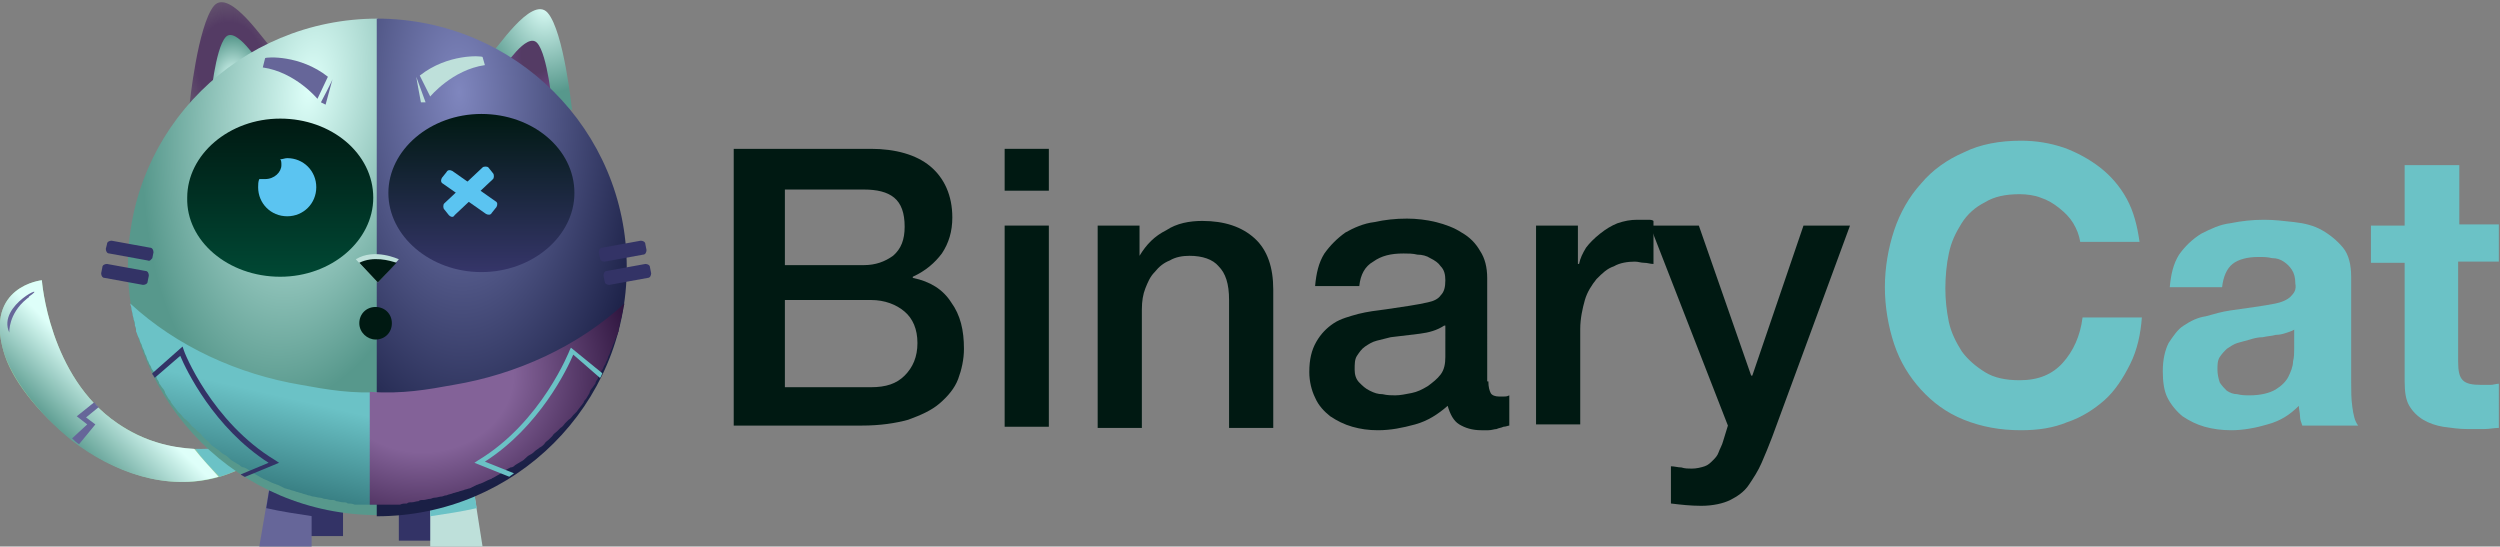 <?xml version="1.0" encoding="utf-8"?>
<!-- Generator: Adobe Illustrator 25.2.1, SVG Export Plug-In . SVG Version: 6.00 Build 0)  -->
<svg version="1.1" id="Layer_1" xmlns="http://www.w3.org/2000/svg" xmlns:xlink="http://www.w3.org/1999/xlink" x="0px" y="0px"
	 viewBox="0 0 215 47" style="enable-background:new 0 0 215 47;" xml:space="preserve">
<rect x="0" y="0" width="215" height="47" fill="#808080" stroke="none"/>
<style type="text/css">
	.st0{fill:#98CB9F;}
	.st1{fill:#6BC2C6;}
	.st2{fill:url(#SVGID_1_);}
	.st3{fill:#666699;}
	.st4{fill:#333366;}
	.st5{fill:#004841;}
	.st6{fill:#BEE0DA;}
	.st7{fill:url(#SVGID_2_);}
	.st8{fill:url(#SVGID_3_);}
	.st9{fill:url(#SVGID_4_);}
	.st10{fill:url(#SVGID_5_);}
	.st11{fill:url(#SVGID_6_);}
	.st12{fill:url(#SVGID_7_);}
	.st13{fill:url(#SVGID_8_);}
	.st14{fill:url(#SVGID_9_);}
	.st15{fill:#001912;}
	.st16{fill:url(#SVGID_10_);}
	.st17{fill:url(#SVGID_11_);}
	.st18{fill:#5BC4F1;}
</style>
<path class="st0" d="M21.8,37.8c0,0-5.8,2.6-11.7-1.4c-5.9-4-6.5-12.3-6.5-12.3s-4.9,0.5-3.3,6.1c0.6,2.3,2.9,5.3,6,7.7
	c4.7,3.6,11.3,5.5,17.2,0.6L21.8,37.8z"/>
<path class="st1" d="M21.8,37.8l1.7,0.7c-1.5,1.2-3,2-4.6,2.5c-0.7-0.7-1.5-1.5-2.1-2.4C19.7,38.7,21.8,37.8,21.8,37.8z"/>
<linearGradient id="SVGID_1_" gradientUnits="userSpaceOnUse" x1="9.871" y1="13.746" x2="5.384" y2="9.116" gradientTransform="matrix(1 0 0 -1 0 47)">
	<stop  offset="0" style="stop-color:#DEFFF9"/>
	<stop  offset="1" style="stop-color:#57988C"/>
</linearGradient>
<path class="st2" d="M0.3,30.2c-1.6-5.6,3.3-6.1,3.3-6.1s0.6,8.3,6.5,12.3c2.3,1.6,4.7,2.1,6.6,2.2c0.7,0.9,1.4,1.6,2.1,2.4
	c-4.5,1.3-9.1-0.4-12.6-3.1C3.2,35.5,1,32.5,0.3,30.2z"/>
<path class="st3" d="M0.8,28.6c0,0-0.1-1.6,1.5-2.9c0.1-0.1,0.2-0.1,0.2-0.2C4.4,24.2-0.3,26.2,0.8,28.6z"/>
<path class="st3" d="M7.5,36.5l-0.9-0.7l1.5-1.2c0.1,0.1,0.2,0.3,0.4,0.4l-1.1,0.9l0.8,0.6l-1.4,1.7c-0.2-0.1-0.4-0.3-0.6-0.5
	L7.5,36.5z"/>
<path class="st4" d="M26.3,40.8l-1.2,5.3h4.4v-4.5C29.5,41.7,28.1,40.1,26.3,40.8z"/>
<path class="st4" d="M37.5,41.2l1.2,5.3h-4.4v-4.5C34.3,42.1,35.7,40.6,37.5,41.2z"/>
<path class="st5" d="M27,38.6c1.9-1,3.3,1.2,3.3,1.2v3.8c-1.3-0.2-2.7-0.4-4-0.7L27,38.6z"/>
<path class="st6" d="M40.3,39.4l1.2,7.6H37v-6.4C37,40.6,38.4,38.5,40.3,39.4z"/>
<path class="st1" d="M40.3,39.4c-1.9-1-3.3,1.2-3.3,1.2v3.8c1.3-0.2,2.7-0.4,4-0.7L40.3,39.4z"/>
<path class="st3" d="M23.6,39.4L22.3,47h4.5v-6.4C26.9,40.6,25.5,38.5,23.6,39.4z"/>
<path class="st4" d="M23.6,39.4c1.9-1,3.3,1.2,3.3,1.2v3.8c-1.3-0.2-2.7-0.4-4-0.7L23.6,39.4z"/>
<radialGradient id="SVGID_2_" cx="-530.91" cy="296.456" r="1" gradientTransform="matrix(-0.773 -9.08 -7.157 0.609 1731.116 -4995.721)" gradientUnits="userSpaceOnUse">
	<stop  offset="0.398" style="stop-color:#543B64"/>
	<stop  offset="1" style="stop-color:#543B64;stop-opacity:0"/>
</radialGradient>
<path class="st7" d="M23.2,3.9c-0.2,0.1-3.4-5-4.8-3.4C17,2.2,16.3,9,16.3,9L23.2,3.9z"/>
<radialGradient id="SVGID_3_" cx="-577.542" cy="185.214" r="1" gradientTransform="matrix(2.247668e-16 -3.671 -2.799 -1.713801e-16 538.478 -2113.401)" gradientUnits="userSpaceOnUse">
	<stop  offset="0" style="stop-color:#DEFFF9"/>
	<stop  offset="1" style="stop-color:#57988C"/>
</radialGradient>
<path class="st8" d="M22.4,5.4c-0.1,0.1-2.1-3.2-3-2.2c-0.9,1-1.3,5.4-1.3,5.4L22.4,5.4z"/>
<radialGradient id="SVGID_4_" cx="-448.294" cy="441.901" r="1" gradientTransform="matrix(0.386 7.728 5.873 -0.294 -2375.41 3594.708)" gradientUnits="userSpaceOnUse">
	<stop  offset="0" style="stop-color:#DEFFF9"/>
	<stop  offset="1" style="stop-color:#57988C"/>
</radialGradient>
<path class="st9" d="M42.3,4.5c0.2,0.1,3.4-5,4.8-3.4c1.4,1.6,2.1,8.4,2.1,8.4L42.3,4.5z"/>
<radialGradient id="SVGID_5_" cx="-452.622" cy="520.934" r="1" gradientTransform="matrix(-1.159 4.25 3.362 0.917 -2229.701 1450.462)" gradientUnits="userSpaceOnUse">
	<stop  offset="0.398" style="stop-color:#543B64"/>
	<stop  offset="1" style="stop-color:#71468C"/>
</radialGradient>
<path class="st10" d="M43.2,5.9c0.1,0,2.1-3.2,3-2.2c0.9,1,1.3,5.4,1.3,5.4L43.2,5.9z"/>
<radialGradient id="SVGID_6_" cx="-483.498" cy="399.569" r="1" gradientTransform="matrix(-4.25 27.241 13.693 2.136 -7499.559 12325.033)" gradientUnits="userSpaceOnUse">
	<stop  offset="0" style="stop-color:#DEFFF9"/>
	<stop  offset="1" style="stop-color:#57988C"/>
</radialGradient>
<path class="st11" d="M32.5,1.6C20.6,1.6,11,11.1,11,22.9c0,11.8,9.6,21.4,21.5,21.4V1.6z"/>
<linearGradient id="SVGID_7_" gradientUnits="userSpaceOnUse" x1="23.158" y1="17.626" x2="20.458" y2="5.798" gradientTransform="matrix(1 0 0 -1 0 47)">
	<stop  offset="0.359" style="stop-color:#6BC2C6"/>
	<stop  offset="1" style="stop-color:#398084"/>
</linearGradient>
<path class="st12" d="M25.9,33.1c-5.4-0.9-10.7-3.3-14.7-7c0,0.1,0.1,0.3,0.1,0.4c0,0.2,0.1,0.4,0.1,0.5c0,0.2,0.1,0.3,0.1,0.5
	c0.1,0.2,0.1,0.3,0.1,0.5c0.1,0.2,0.1,0.3,0.1,0.5c0.1,0.2,0.1,0.3,0.2,0.5c0.1,0.1,0.1,0.3,0.2,0.5c0.1,0.1,0.1,0.3,0.2,0.5
	c0.1,0.1,0.1,0.3,0.2,0.5c0.1,0.1,0.1,0.3,0.2,0.5c0.1,0.1,0.1,0.3,0.2,0.4c0.1,0.1,0.1,0.3,0.2,0.4c0.1,0.1,0.2,0.3,0.2,0.4
	c0.1,0.1,0.2,0.3,0.2,0.4c0.1,0.1,0.2,0.3,0.2,0.4c0.1,0.1,0.2,0.3,0.3,0.4c0.1,0.1,0.2,0.3,0.2,0.4c0.1,0.2,0.2,0.3,0.3,0.5
	c0.1,0.1,0.2,0.2,0.2,0.3c0.2,0.3,0.4,0.5,0.6,0.8c0.1,0.1,0.2,0.2,0.3,0.3c0.1,0.1,0.2,0.3,0.4,0.4c0.1,0.1,0.2,0.2,0.3,0.3
	c0.1,0.1,0.2,0.3,0.4,0.4c0.1,0.1,0.2,0.2,0.3,0.3c0.1,0.1,0.3,0.2,0.4,0.4c0.1,0.1,0.2,0.2,0.3,0.3c0.1,0.1,0.3,0.2,0.4,0.4
	c0.1,0.1,0.2,0.2,0.4,0.3c0.1,0.1,0.3,0.2,0.4,0.3c0.1,0.1,0.2,0.2,0.4,0.3c0.2,0.1,0.3,0.2,0.4,0.3c0.1,0.1,0.2,0.2,0.4,0.3
	c0.2,0.1,0.3,0.2,0.5,0.3c0.1,0.1,0.2,0.2,0.4,0.2c0.2,0.1,0.4,0.2,0.5,0.3c0.1,0.1,0.2,0.1,0.3,0.2c0.2,0.1,0.5,0.3,0.7,0.4
	c0.1,0,0.1,0.1,0.2,0.1c0.3,0.1,0.6,0.3,0.9,0.4c0.1,0,0.2,0.1,0.3,0.1c0.2,0.1,0.4,0.2,0.6,0.3c0.1,0,0.3,0.1,0.4,0.1
	c0.2,0.1,0.4,0.1,0.6,0.2c0.1,0,0.3,0.1,0.4,0.1c0.2,0.1,0.4,0.1,0.6,0.2c0.2,0,0.3,0.1,0.4,0.1c0.2,0,0.4,0.1,0.6,0.1
	c0.2,0,0.3,0.1,0.4,0.1c0.2,0,0.4,0.1,0.6,0.1c0.2,0,0.3,0,0.4,0.1c0.2,0,0.4,0.1,0.6,0.1c0.2,0,0.3,0,0.4,0.1c0.2,0,0.4,0,0.6,0.1
	c0.1,0,0.3,0,0.4,0c0.2,0,0.5,0,0.7,0c0.1,0,0.2,0,0.4,0c0.4,0,0.7,0,1.1,0V33.7C30.3,33.9,28.1,33.5,25.9,33.1z"/>
<radialGradient id="SVGID_8_" cx="-482.497" cy="389.195" r="1" gradientTransform="matrix(0.773 34.196 17.189 -0.389 -6277.526 16658.641)" gradientUnits="userSpaceOnUse">
	<stop  offset="0" style="stop-color:#7F86BE"/>
	<stop  offset="1" style="stop-color:#1A1F45"/>
</radialGradient>
<path class="st13" d="M32.4,1.6c11.9,0,21.5,9.6,21.5,21.4c0,11.8-9.6,21.4-21.5,21.4V1.6z"/>
<radialGradient id="SVGID_9_" cx="-470.925" cy="385.246" r="1" gradientTransform="matrix(1.169 16.473 19.276 -1.368 -6838.979 8316.942)" gradientUnits="userSpaceOnUse">
	<stop  offset="0.398" style="stop-color:#836298"/>
	<stop  offset="1" style="stop-color:#270E36"/>
</radialGradient>
<path class="st14" d="M39,33.1c5.4-0.9,10.7-3.3,14.7-7c0,0.1-0.1,0.3-0.1,0.4c0,0.2-0.1,0.4-0.1,0.5c0,0.2-0.1,0.3-0.1,0.5
	c-0.1,0.2-0.1,0.3-0.1,0.5c-0.1,0.2-0.1,0.3-0.1,0.5c-0.1,0.2-0.1,0.3-0.2,0.5c-0.1,0.1-0.1,0.3-0.2,0.5c-0.1,0.1-0.1,0.3-0.2,0.5
	c-0.1,0.1-0.1,0.3-0.2,0.5c-0.1,0.1-0.1,0.3-0.2,0.5c-0.1,0.1-0.1,0.3-0.2,0.4c-0.1,0.1-0.1,0.3-0.2,0.4c-0.1,0.1-0.2,0.3-0.2,0.4
	c-0.1,0.1-0.2,0.3-0.2,0.4c-0.1,0.1-0.2,0.3-0.2,0.4c-0.1,0.1-0.2,0.3-0.3,0.4c-0.1,0.1-0.2,0.3-0.2,0.4c-0.1,0.2-0.2,0.3-0.3,0.5
	c-0.1,0.1-0.2,0.2-0.2,0.3c-0.2,0.3-0.4,0.5-0.6,0.8c-0.1,0.1-0.2,0.2-0.3,0.3c-0.1,0.1-0.2,0.3-0.4,0.4c-0.1,0.1-0.2,0.2-0.3,0.3
	c-0.1,0.1-0.2,0.3-0.4,0.4c-0.1,0.1-0.2,0.2-0.3,0.3c-0.1,0.1-0.3,0.2-0.4,0.4c-0.1,0.1-0.2,0.2-0.3,0.3c-0.1,0.1-0.3,0.2-0.4,0.4
	c-0.1,0.1-0.2,0.2-0.4,0.3c-0.1,0.1-0.3,0.2-0.4,0.3c-0.1,0.1-0.2,0.2-0.4,0.3c-0.2,0.1-0.3,0.2-0.4,0.3c-0.1,0.1-0.2,0.2-0.4,0.3
	c-0.2,0.1-0.3,0.2-0.5,0.3c-0.1,0.1-0.2,0.2-0.4,0.2c-0.2,0.1-0.4,0.2-0.5,0.3c-0.1,0.1-0.2,0.1-0.3,0.2c-0.2,0.1-0.5,0.3-0.7,0.4
	c-0.1,0-0.1,0.1-0.2,0.1c-0.3,0.1-0.6,0.3-0.9,0.4c-0.1,0-0.2,0.1-0.3,0.1c-0.2,0.1-0.4,0.2-0.6,0.3c-0.1,0-0.3,0.1-0.4,0.1
	c-0.2,0.1-0.4,0.1-0.6,0.2c-0.1,0-0.3,0.1-0.4,0.1c-0.2,0.1-0.4,0.1-0.6,0.2c-0.2,0-0.3,0.1-0.4,0.1c-0.2,0-0.4,0.1-0.6,0.1
	c-0.2,0-0.3,0.1-0.4,0.1c-0.2,0-0.4,0.1-0.6,0.1c-0.2,0-0.3,0-0.4,0.1c-0.2,0-0.4,0.1-0.6,0.1c-0.2,0-0.3,0-0.4,0.1
	c-0.2,0-0.4,0-0.6,0.1c-0.1,0-0.3,0-0.4,0c-0.2,0-0.5,0-0.7,0c-0.1,0-0.2,0-0.4,0c-0.4,0-0.7,0-1.1,0V33.7
	C34.6,33.9,36.8,33.5,39,33.1z"/>
<path class="st6" d="M34.3,22.3c0,0-2.1-1-3.7,0l1.9,2L34.3,22.3z"/>
<path class="st15" d="M30.9,22.6l1.6,1.7l1.6-1.7C33.5,22.4,32.1,22,30.9,22.6z"/>
<path class="st4" d="M12.3,24.5L9,23.9c-0.2,0-0.3-0.2-0.3-0.4L8.8,23c0-0.2,0.2-0.3,0.4-0.3l3.3,0.6c0.2,0,0.3,0.2,0.3,0.4
	l-0.1,0.5C12.7,24.4,12.5,24.5,12.3,24.5z"/>
<path class="st4" d="M12.7,22.4l-3.3-0.6c-0.2,0-0.3-0.2-0.3-0.4L9.2,21c0-0.2,0.2-0.3,0.4-0.3l3.3,0.6c0.2,0,0.3,0.2,0.3,0.4
	l-0.1,0.5C13,22.3,12.9,22.5,12.7,22.4z"/>
<path class="st4" d="M55.1,20.7l-3.3,0.6c-0.2,0-0.3,0.2-0.3,0.4l0.1,0.5c0,0.2,0.2,0.3,0.4,0.3l3.3-0.6c0.2,0,0.3-0.2,0.3-0.4
	L55.5,21C55.5,20.8,55.3,20.7,55.1,20.7z"/>
<path class="st4" d="M55.5,22.7l-3.3,0.6c-0.2,0-0.3,0.2-0.3,0.4l0.1,0.5c0,0.2,0.2,0.3,0.4,0.3l3.3-0.6c0.2,0,0.3-0.2,0.3-0.4
	L55.9,23C55.9,22.8,55.7,22.7,55.5,22.7z"/>
<path class="st1" d="M49.1,29.9L49,30.1c0,0-2.4,6.2-7.9,9.5l-0.3,0.2l3,1.2c0.1-0.1,0.3-0.2,0.4-0.3l-2.5-1c4.7-3,7.1-8,7.6-9.2
	l2.3,2c0.1-0.1,0.1-0.2,0.2-0.4L49.1,29.9z"/>
<path class="st4" d="M23.7,39.6c-5.5-3.3-7.9-9.4-7.9-9.5l-0.1-0.3l-2.6,2.3c0,0.1,0,0.1,0.1,0.2c0,0.1,0.1,0.1,0.1,0.2l2.2-1.9
	c0.5,1.2,2.9,6.2,7.6,9.2l-2.4,1c0.1,0.1,0.2,0.1,0.3,0.2c0,0,0,0,0.1,0l2.9-1.2L23.7,39.6z"/>
<path class="st3" d="M22.8,5c0.1-0.1,3-0.3,5.4,1.6l-0.9,1.9c0,0-1.9-2.3-4.7-2.7L22.8,5z"/>
<path class="st3" d="M28.6,6.8c0,0.1-1,2-1,2L28,9L28.6,6.8z"/>
<path class="st6" d="M41.5,4.9c-0.1-0.1-3-0.3-5.4,1.6L37,8.3c0,0,1.9-2.3,4.7-2.7L41.5,4.9z"/>
<path class="st6" d="M35.8,6.6c0,0.1,0.4,2.2,0.4,2.2h0.4L35.8,6.6z"/>
<linearGradient id="SVGID_10_" gradientUnits="userSpaceOnUse" x1="24.079" y1="36.874" x2="24.079" y2="23.215" gradientTransform="matrix(1 0 0 -1 0 47)">
	<stop  offset="0" style="stop-color:#001912"/>
	<stop  offset="1" style="stop-color:#004834"/>
</linearGradient>
<path class="st16" d="M24.1,23.8c4.4,0,8-3.1,8-6.8c0-3.8-3.6-6.8-8-6.8s-8,3.1-8,6.8C16,20.7,19.6,23.8,24.1,23.8z"/>
<linearGradient id="SVGID_11_" gradientUnits="userSpaceOnUse" x1="41.431" y1="37.271" x2="41.431" y2="23.613" gradientTransform="matrix(1 0 0 -1 0 47)">
	<stop  offset="0" style="stop-color:#001912"/>
	<stop  offset="1" style="stop-color:#353569"/>
</linearGradient>
<path class="st17" d="M41.4,23.4c4.4,0,8-3.1,8-6.8c0-3.8-3.6-6.8-8-6.8s-8,3.1-8,6.8C33.4,20.3,37,23.4,41.4,23.4z"/>
<path class="st15" d="M32.3,29.2c0.8,0,1.4-0.6,1.4-1.4c0-0.8-0.6-1.4-1.4-1.4c-0.8,0-1.4,0.6-1.4,1.4
	C30.9,28.6,31.6,29.2,32.3,29.2z"/>
<path class="st18" d="M42.3,18.3l0.4-0.5c0.1-0.2,0.1-0.4-0.1-0.5l-3.7-2.6c-0.2-0.1-0.4-0.1-0.5,0.1l-0.4,0.5
	c-0.1,0.2-0.1,0.4,0.1,0.5l3.7,2.6C42,18.5,42.2,18.5,42.3,18.3z"/>
<path class="st18" d="M38.6,18.5L38.2,18c-0.1-0.1-0.1-0.4,0-0.5l3.3-3.1c0.1-0.1,0.4-0.1,0.5,0l0.4,0.5c0.1,0.1,0.1,0.4,0,0.5
	l-3.3,3.1C39,18.7,38.8,18.7,38.6,18.5z"/>
<path class="st18" d="M22.8,15.4c0.8,0,1.4-0.6,1.4-1.2c0-0.2,0-0.4-0.1-0.5c0.2,0,0.4-0.1,0.6-0.1c1.4,0,2.5,1.1,2.5,2.5
	c0,1.4-1.1,2.5-2.5,2.5c-1.4,0-2.5-1.1-2.5-2.5c0-0.2,0-0.5,0.1-0.7C22.5,15.4,22.7,15.4,22.8,15.4z"/>
<path class="st1" d="M178.9,20.8h5.1c-0.2-1.4-0.5-2.6-1.1-3.7c-0.6-1.1-1.4-2-2.3-2.7c-0.9-0.7-2-1.3-3.1-1.7
	c-1.2-0.4-2.4-0.6-3.7-0.6c-1.8,0-3.5,0.3-4.9,1c-1.4,0.6-2.7,1.5-3.7,2.7c-1,1.1-1.8,2.5-2.3,4c-0.5,1.5-0.8,3.2-0.8,4.9
	c0,1.7,0.3,3.4,0.8,4.9c0.5,1.5,1.3,2.8,2.3,3.9c1,1.1,2.2,2,3.7,2.6c1.5,0.6,3.1,0.9,4.9,0.9c1.5,0,2.8-0.2,4-0.7
	c1.2-0.4,2.3-1.1,3.2-1.9c0.9-0.8,1.6-1.9,2.2-3.1c0.6-1.2,0.9-2.6,1-4h-5.1c-0.2,1.6-0.8,2.9-1.7,3.9c-0.9,1-2.1,1.5-3.7,1.5
	c-1.2,0-2.2-0.2-3-0.7c-0.8-0.5-1.5-1.1-2-1.8c-0.5-0.8-0.9-1.6-1.1-2.5c-0.2-1-0.3-1.9-0.3-2.9c0-1,0.1-2.1,0.3-3
	c0.2-1,0.6-1.8,1.1-2.6c0.5-0.8,1.2-1.4,2-1.8c0.8-0.5,1.8-0.7,3-0.7c0.6,0,1.3,0.1,1.8,0.3c0.6,0.2,1.1,0.5,1.6,0.9
	c0.5,0.4,0.9,0.8,1.2,1.3C178.6,19.7,178.8,20.2,178.9,20.8z"/>
<path class="st1" d="M186.6,24.7c0.1-1.1,0.3-2,0.8-2.8c0.5-0.7,1.1-1.3,1.9-1.8c0.8-0.4,1.6-0.8,2.5-0.9c1-0.2,1.9-0.3,2.9-0.3
	c0.9,0,1.7,0.1,2.6,0.2c0.9,0.1,1.7,0.3,2.4,0.7c0.7,0.4,1.3,0.9,1.8,1.5c0.5,0.6,0.7,1.5,0.7,2.5v9c0,0.8,0,1.5,0.1,2.2
	c0.1,0.7,0.2,1.2,0.5,1.6h-4.8c-0.1-0.3-0.2-0.5-0.2-0.8c0-0.3-0.1-0.6-0.1-0.9c-0.8,0.8-1.6,1.3-2.7,1.6c-1,0.3-2.1,0.5-3.1,0.5
	c-0.8,0-1.6-0.1-2.3-0.3s-1.3-0.5-1.9-0.9c-0.5-0.4-1-1-1.3-1.6c-0.3-0.6-0.4-1.4-0.4-2.3c0-1,0.2-1.8,0.5-2.4
	c0.4-0.6,0.8-1.2,1.3-1.5c0.6-0.4,1.2-0.7,1.9-0.8c0.7-0.2,1.4-0.4,2.1-0.5c0.7-0.1,1.4-0.2,2.1-0.3c0.7-0.1,1.3-0.2,1.8-0.3
	c0.5-0.1,1-0.3,1.3-0.6c0.3-0.3,0.5-0.6,0.4-1.1c0-0.5-0.1-0.9-0.3-1.2c-0.2-0.3-0.4-0.5-0.7-0.7c-0.3-0.2-0.6-0.3-1-0.3
	c-0.4-0.1-0.7-0.1-1.2-0.1c-0.9,0-1.7,0.2-2.2,0.6c-0.5,0.4-0.8,1.1-0.9,2H186.6z M197.5,28.2c-0.2,0.2-0.5,0.3-0.8,0.4
	c-0.3,0.1-0.6,0.2-1,0.2c-0.3,0.1-0.7,0.1-1.1,0.2c-0.4,0-0.8,0.1-1.1,0.2c-0.4,0.1-0.7,0.2-1.1,0.3c-0.3,0.1-0.6,0.3-0.9,0.5
	c-0.2,0.2-0.4,0.4-0.6,0.7c-0.2,0.3-0.2,0.7-0.2,1.1c0,0.4,0.1,0.8,0.2,1.1c0.2,0.3,0.4,0.5,0.6,0.7c0.3,0.2,0.6,0.3,0.9,0.3
	c0.4,0.1,0.7,0.1,1.1,0.1c0.9,0,1.7-0.2,2.2-0.5c0.5-0.3,0.9-0.7,1.1-1.1c0.2-0.4,0.4-0.9,0.4-1.3c0.1-0.4,0.1-0.8,0.1-1.1V28.2z"/>
<path class="st1" d="M211.5,19.4v-5.2h-4.7v5.2h-2.9v3.2h2.9v10.2c0,0.9,0.1,1.6,0.4,2.1c0.3,0.5,0.7,0.9,1.2,1.2
	c0.5,0.3,1.1,0.5,1.7,0.6c0.7,0.1,1.4,0.2,2.1,0.2c0.5,0,0.9,0,1.4,0c0.5,0,0.9-0.1,1.3-0.1V33c-0.2,0-0.5,0.1-0.7,0.1
	c-0.2,0-0.5,0-0.8,0c-0.8,0-1.3-0.1-1.6-0.4c-0.3-0.3-0.4-0.8-0.4-1.6v-8.6h3.5v-3.2H211.5z"/>
<path class="st15" d="M67.5,22.8h6.8c1,0,1.8-0.3,2.5-0.8c0.7-0.6,1-1.4,1-2.5c0-1.2-0.3-2-0.9-2.5c-0.6-0.5-1.5-0.7-2.6-0.7h-6.8
	V22.8z M63.3,12.8h11.6c2.1,0,3.9,0.5,5.1,1.5s1.9,2.5,1.9,4.4c0,1.2-0.3,2.2-0.9,3.1c-0.6,0.8-1.4,1.5-2.5,2v0.1
	c1.5,0.3,2.6,1,3.3,2.1c0.8,1.1,1.1,2.4,1.1,4c0,0.9-0.2,1.8-0.5,2.6c-0.3,0.8-0.9,1.5-1.6,2.1c-0.7,0.6-1.6,1-2.7,1.4
	c-1.1,0.3-2.4,0.5-4,0.5h-11V12.8z M67.5,33.3h7.4c1.3,0,2.2-0.3,2.9-1c0.7-0.7,1.1-1.6,1.1-2.8c0-1.2-0.4-2.1-1.1-2.7
	c-0.7-0.6-1.7-1-2.9-1h-7.4V33.3z"/>
<path class="st15" d="M86.4,12.8h3.8v3.6h-3.8V12.8z M86.4,19.4h3.8v17.3h-3.8V19.4z"/>
<path class="st15" d="M94.3,19.4H98v2.5L98,22c0.6-1,1.3-1.7,2.3-2.2c0.9-0.6,2-0.8,3.1-0.8c1.9,0,3.4,0.5,4.5,1.5
	c1.1,1,1.6,2.5,1.6,4.4v11.9h-3.8V25.8c0-1.4-0.3-2.3-0.9-2.9c-0.5-0.6-1.4-0.9-2.5-0.9c-0.6,0-1.2,0.1-1.7,0.4
	c-0.5,0.2-0.9,0.5-1.3,1c-0.4,0.4-0.6,0.9-0.8,1.4s-0.3,1.1-0.3,1.8v10.2h-3.8V19.4z"/>
<path class="st15" d="M128,32.8c0,0.5,0.1,0.8,0.2,1c0.1,0.2,0.4,0.3,0.7,0.3c0.1,0,0.2,0,0.4,0c0.2,0,0.3,0,0.5-0.1v2.6
	c-0.1,0-0.3,0.1-0.5,0.1c-0.2,0.1-0.4,0.1-0.6,0.2c-0.2,0-0.4,0.1-0.7,0.1c-0.2,0-0.4,0-0.6,0c-0.8,0-1.4-0.2-1.9-0.5
	c-0.5-0.3-0.8-0.9-1-1.6c-0.8,0.7-1.7,1.3-2.8,1.6c-1.1,0.3-2.1,0.5-3.2,0.5c-0.8,0-1.5-0.1-2.2-0.3c-0.7-0.2-1.3-0.5-1.9-0.9
	c-0.5-0.4-1-0.9-1.3-1.6c-0.3-0.6-0.5-1.4-0.5-2.2c0-1.1,0.2-1.9,0.6-2.6c0.4-0.7,0.9-1.2,1.5-1.6c0.6-0.4,1.4-0.6,2.1-0.8
	c0.8-0.2,1.6-0.3,2.4-0.4c0.7-0.1,1.3-0.2,2-0.3c0.6-0.1,1.2-0.2,1.6-0.3c0.5-0.1,0.9-0.3,1.1-0.6c0.3-0.3,0.4-0.7,0.4-1.3
	c0-0.5-0.1-0.9-0.4-1.2c-0.2-0.3-0.5-0.5-0.9-0.7c-0.3-0.2-0.7-0.3-1.1-0.3c-0.4-0.1-0.8-0.1-1.2-0.1c-1.1,0-1.9,0.2-2.6,0.7
	c-0.7,0.4-1.1,1.1-1.2,2.1h-3.8c0.1-1.1,0.3-2,0.8-2.8c0.5-0.7,1.1-1.3,1.8-1.8c0.7-0.4,1.6-0.8,2.5-0.9c0.9-0.2,1.8-0.3,2.8-0.3
	c0.8,0,1.7,0.1,2.5,0.3s1.6,0.5,2.2,0.9c0.7,0.4,1.2,0.9,1.6,1.6c0.4,0.6,0.6,1.4,0.6,2.3V32.8z M124.2,28c-0.6,0.4-1.3,0.6-2.1,0.7
	c-0.8,0.1-1.7,0.2-2.5,0.3c-0.4,0.1-0.8,0.2-1.2,0.3c-0.4,0.1-0.7,0.3-1,0.5c-0.3,0.2-0.5,0.5-0.7,0.8c-0.2,0.3-0.2,0.7-0.2,1.2
	c0,0.4,0.1,0.8,0.4,1.1s0.5,0.5,0.9,0.7c0.4,0.2,0.7,0.3,1.1,0.3c0.4,0.1,0.8,0.1,1.1,0.1c0.4,0,0.9-0.1,1.4-0.2
	c0.5-0.1,0.9-0.3,1.4-0.6c0.4-0.3,0.8-0.6,1.1-1c0.3-0.4,0.4-0.9,0.4-1.5V28z"/>
<path class="st15" d="M132.1,19.4h3.6v3.3h0.1c0.1-0.5,0.3-0.9,0.6-1.4c0.3-0.4,0.7-0.8,1.2-1.2c0.5-0.4,1-0.7,1.5-0.9
	c0.6-0.2,1.1-0.3,1.7-0.3c0.4,0,0.7,0,0.9,0c0.2,0,0.4,0,0.5,0.1v3.7c-0.3,0-0.5-0.1-0.8-0.1c-0.3,0-0.5-0.1-0.8-0.1
	c-0.6,0-1.3,0.1-1.8,0.4c-0.6,0.2-1,0.6-1.5,1.1c-0.4,0.5-0.8,1.1-1,1.8c-0.2,0.7-0.4,1.6-0.4,2.5v8.2h-3.8V19.4z"/>
<path class="st15" d="M141.9,19.4h4.2l4.5,12.9h0.1l4.4-12.9h4l-6.7,18.2c-0.3,0.8-0.6,1.5-0.9,2.2c-0.3,0.7-0.7,1.3-1.1,1.9
	c-0.4,0.6-1,1-1.6,1.3c-0.6,0.3-1.5,0.5-2.5,0.5c-0.9,0-1.8-0.1-2.6-0.2v-3.2c0.3,0,0.6,0.1,0.9,0.1c0.3,0.1,0.6,0.1,0.9,0.1
	c0.4,0,0.8-0.1,1.1-0.2c0.3-0.1,0.5-0.3,0.7-0.5c0.2-0.2,0.4-0.4,0.5-0.7c0.1-0.3,0.3-0.6,0.4-1l0.4-1.3L141.9,19.4z"/>
</svg>
